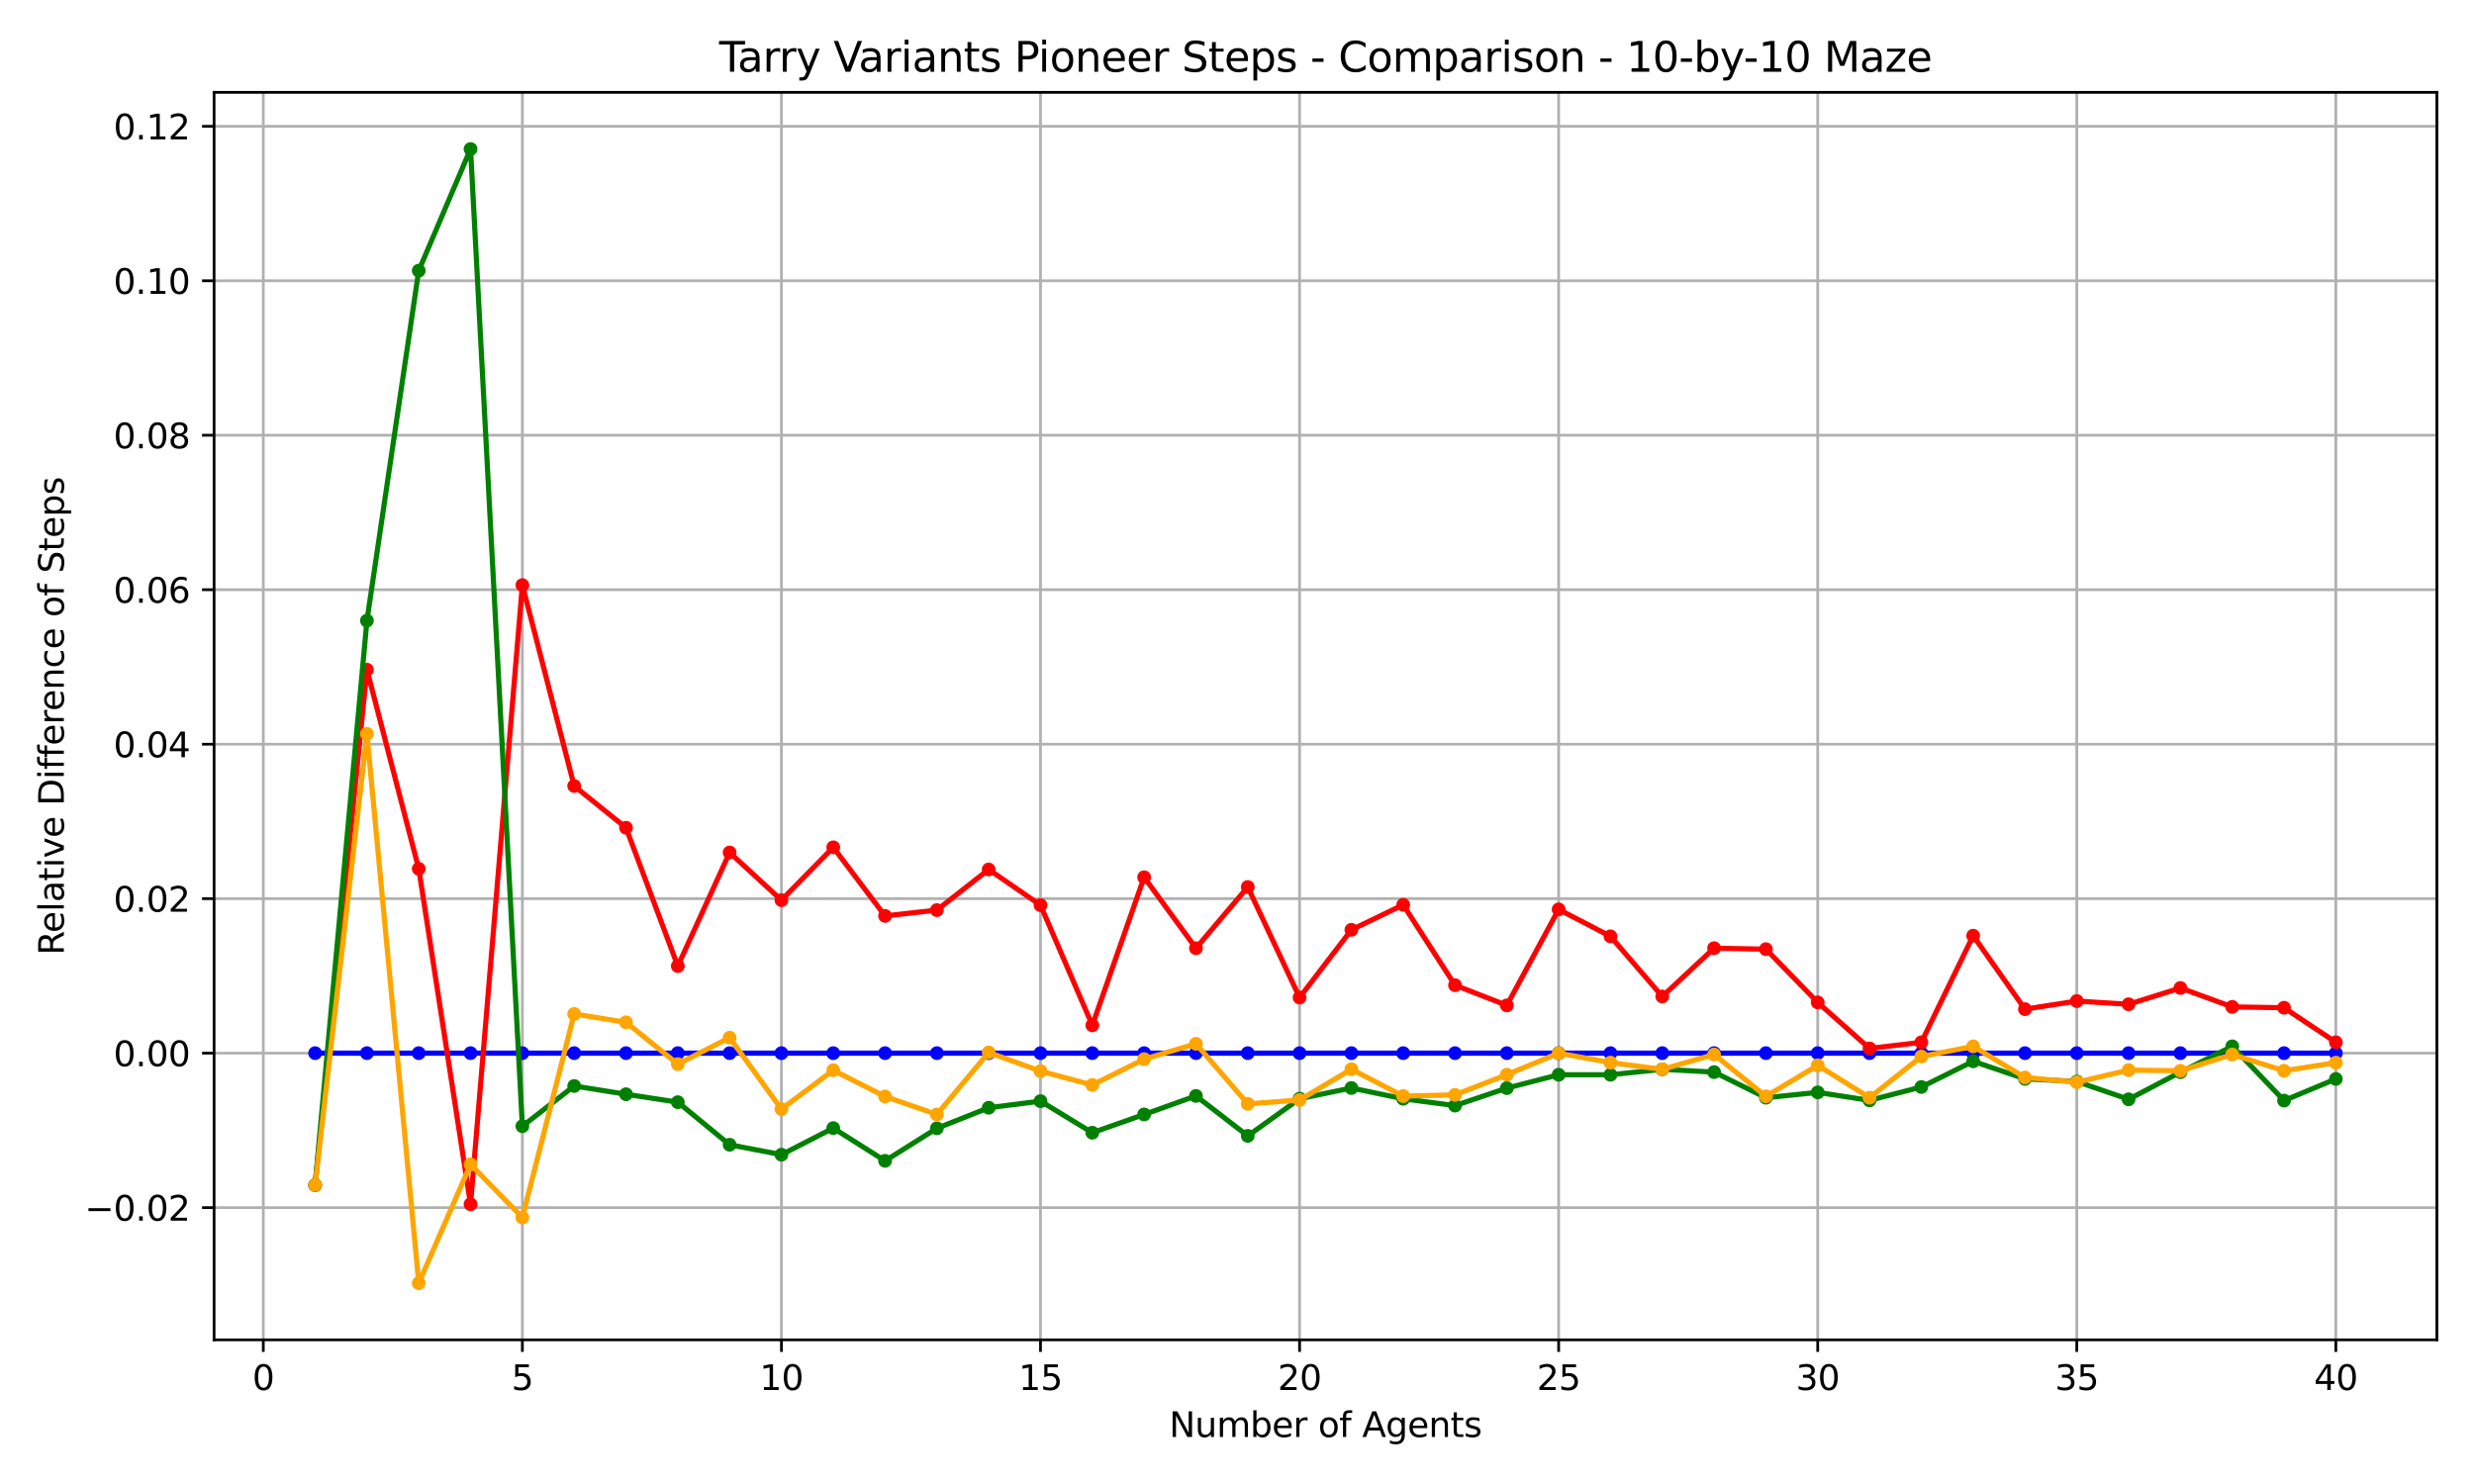 <?xml version="1.0" encoding="utf-8" standalone="no"?>
<!DOCTYPE svg PUBLIC "-//W3C//DTD SVG 1.1//EN"
  "http://www.w3.org/Graphics/SVG/1.1/DTD/svg11.dtd">
<svg xmlns:xlink="http://www.w3.org/1999/xlink" width="720pt" height="432pt" viewBox="0 0 720 432" xmlns="http://www.w3.org/2000/svg" version="1.1">
 <defs>
  <style type="text/css">*{stroke-linejoin: round; stroke-linecap: butt}</style>
 </defs>
 <g id="figure_1">
  <g id="patch_1">
   <path d="M 0 432 
L 720 432 
L 720 0 
L 0 0 
z
" style="fill: #ffffff"/>
  </g>
  <g id="axes_1">
   <g id="patch_2">
    <path d="M 62.3 390.04 
L 709.2 390.04 
L 709.2 26.88 
L 62.3 26.88 
z
" style="fill: #ffffff"/>
   </g>
   <g id="matplotlib.axis_1">
    <g id="xtick_1">
     <g id="line2d_1">
      <path d="M 76.625 390.04 
L 76.625 26.88 
" clip-path="url(#p5010585d52)" style="fill: none; stroke: #b0b0b0; stroke-width: 0.8; stroke-linecap: square"/>
     </g>
     <g id="line2d_2">
      <defs>
       <path id="m3de5e9a493" d="M 0 0 
L 0 3.5 
" style="stroke: #000000; stroke-width: 0.8"/>
      </defs>
      <g>
       <use xlink:href="#m3de5e9a493" x="76.625" y="390.04" style="stroke: #000000; stroke-width: 0.8"/>
      </g>
     </g>
     <g id="text_1">
      <!-- 0 -->
      <g transform="translate(73.444 404.638) scale(0.1 -0.1)">
       <defs>
        <path id="DejaVuSans-30" d="M 2034 4250 
Q 1547 4250 1301 3770 
Q 1056 3291 1056 2328 
Q 1056 1369 1301 889 
Q 1547 409 2034 409 
Q 2525 409 2770 889 
Q 3016 1369 3016 2328 
Q 3016 3291 2770 3770 
Q 2525 4250 2034 4250 
z
M 2034 4750 
Q 2819 4750 3233 4129 
Q 3647 3509 3647 2328 
Q 3647 1150 3233 529 
Q 2819 -91 2034 -91 
Q 1250 -91 836 529 
Q 422 1150 422 2328 
Q 422 3509 836 4129 
Q 1250 4750 2034 4750 
z
" transform="scale(0.016)"/>
       </defs>
       <use xlink:href="#DejaVuSans-30"/>
      </g>
     </g>
    </g>
    <g id="xtick_2">
     <g id="line2d_3">
      <path d="M 152.022 390.04 
L 152.022 26.88 
" clip-path="url(#p5010585d52)" style="fill: none; stroke: #b0b0b0; stroke-width: 0.8; stroke-linecap: square"/>
     </g>
     <g id="line2d_4">
      <g>
       <use xlink:href="#m3de5e9a493" x="152.022" y="390.04" style="stroke: #000000; stroke-width: 0.8"/>
      </g>
     </g>
     <g id="text_2">
      <!-- 5 -->
      <g transform="translate(148.84 404.638) scale(0.1 -0.1)">
       <defs>
        <path id="DejaVuSans-35" d="M 691 4666 
L 3169 4666 
L 3169 4134 
L 1269 4134 
L 1269 2991 
Q 1406 3038 1543 3061 
Q 1681 3084 1819 3084 
Q 2600 3084 3056 2656 
Q 3513 2228 3513 1497 
Q 3513 744 3044 326 
Q 2575 -91 1722 -91 
Q 1428 -91 1123 -41 
Q 819 9 494 109 
L 494 744 
Q 775 591 1075 516 
Q 1375 441 1709 441 
Q 2250 441 2565 725 
Q 2881 1009 2881 1497 
Q 2881 1984 2565 2268 
Q 2250 2553 1709 2553 
Q 1456 2553 1204 2497 
Q 953 2441 691 2322 
L 691 4666 
z
" transform="scale(0.016)"/>
       </defs>
       <use xlink:href="#DejaVuSans-35"/>
      </g>
     </g>
    </g>
    <g id="xtick_3">
     <g id="line2d_5">
      <path d="M 227.418 390.04 
L 227.418 26.88 
" clip-path="url(#p5010585d52)" style="fill: none; stroke: #b0b0b0; stroke-width: 0.8; stroke-linecap: square"/>
     </g>
     <g id="line2d_6">
      <g>
       <use xlink:href="#m3de5e9a493" x="227.418" y="390.04" style="stroke: #000000; stroke-width: 0.8"/>
      </g>
     </g>
     <g id="text_3">
      <!-- 10 -->
      <g transform="translate(221.055 404.638) scale(0.1 -0.1)">
       <defs>
        <path id="DejaVuSans-31" d="M 794 531 
L 1825 531 
L 1825 4091 
L 703 3866 
L 703 4441 
L 1819 4666 
L 2450 4666 
L 2450 531 
L 3481 531 
L 3481 0 
L 794 0 
L 794 531 
z
" transform="scale(0.016)"/>
       </defs>
       <use xlink:href="#DejaVuSans-31"/>
       <use xlink:href="#DejaVuSans-30" x="63.623"/>
      </g>
     </g>
    </g>
    <g id="xtick_4">
     <g id="line2d_7">
      <path d="M 302.814 390.04 
L 302.814 26.88 
" clip-path="url(#p5010585d52)" style="fill: none; stroke: #b0b0b0; stroke-width: 0.8; stroke-linecap: square"/>
     </g>
     <g id="line2d_8">
      <g>
       <use xlink:href="#m3de5e9a493" x="302.814" y="390.04" style="stroke: #000000; stroke-width: 0.8"/>
      </g>
     </g>
     <g id="text_4">
      <!-- 15 -->
      <g transform="translate(296.452 404.638) scale(0.1 -0.1)">
       <use xlink:href="#DejaVuSans-31"/>
       <use xlink:href="#DejaVuSans-35" x="63.623"/>
      </g>
     </g>
    </g>
    <g id="xtick_5">
     <g id="line2d_9">
      <path d="M 378.21 390.04 
L 378.21 26.88 
" clip-path="url(#p5010585d52)" style="fill: none; stroke: #b0b0b0; stroke-width: 0.8; stroke-linecap: square"/>
     </g>
     <g id="line2d_10">
      <g>
       <use xlink:href="#m3de5e9a493" x="378.21" y="390.04" style="stroke: #000000; stroke-width: 0.8"/>
      </g>
     </g>
     <g id="text_5">
      <!-- 20 -->
      <g transform="translate(371.848 404.638) scale(0.1 -0.1)">
       <defs>
        <path id="DejaVuSans-32" d="M 1228 531 
L 3431 531 
L 3431 0 
L 469 0 
L 469 531 
Q 828 903 1448 1529 
Q 2069 2156 2228 2338 
Q 2531 2678 2651 2914 
Q 2772 3150 2772 3378 
Q 2772 3750 2511 3984 
Q 2250 4219 1831 4219 
Q 1534 4219 1204 4116 
Q 875 4013 500 3803 
L 500 4441 
Q 881 4594 1212 4672 
Q 1544 4750 1819 4750 
Q 2544 4750 2975 4387 
Q 3406 4025 3406 3419 
Q 3406 3131 3298 2873 
Q 3191 2616 2906 2266 
Q 2828 2175 2409 1742 
Q 1991 1309 1228 531 
z
" transform="scale(0.016)"/>
       </defs>
       <use xlink:href="#DejaVuSans-32"/>
       <use xlink:href="#DejaVuSans-30" x="63.623"/>
      </g>
     </g>
    </g>
    <g id="xtick_6">
     <g id="line2d_11">
      <path d="M 453.607 390.04 
L 453.607 26.88 
" clip-path="url(#p5010585d52)" style="fill: none; stroke: #b0b0b0; stroke-width: 0.8; stroke-linecap: square"/>
     </g>
     <g id="line2d_12">
      <g>
       <use xlink:href="#m3de5e9a493" x="453.607" y="390.04" style="stroke: #000000; stroke-width: 0.8"/>
      </g>
     </g>
     <g id="text_6">
      <!-- 25 -->
      <g transform="translate(447.244 404.638) scale(0.1 -0.1)">
       <use xlink:href="#DejaVuSans-32"/>
       <use xlink:href="#DejaVuSans-35" x="63.623"/>
      </g>
     </g>
    </g>
    <g id="xtick_7">
     <g id="line2d_13">
      <path d="M 529.003 390.04 
L 529.003 26.88 
" clip-path="url(#p5010585d52)" style="fill: none; stroke: #b0b0b0; stroke-width: 0.8; stroke-linecap: square"/>
     </g>
     <g id="line2d_14">
      <g>
       <use xlink:href="#m3de5e9a493" x="529.003" y="390.04" style="stroke: #000000; stroke-width: 0.8"/>
      </g>
     </g>
     <g id="text_7">
      <!-- 30 -->
      <g transform="translate(522.64 404.638) scale(0.1 -0.1)">
       <defs>
        <path id="DejaVuSans-33" d="M 2597 2516 
Q 3050 2419 3304 2112 
Q 3559 1806 3559 1356 
Q 3559 666 3084 287 
Q 2609 -91 1734 -91 
Q 1441 -91 1130 -33 
Q 819 25 488 141 
L 488 750 
Q 750 597 1062 519 
Q 1375 441 1716 441 
Q 2309 441 2620 675 
Q 2931 909 2931 1356 
Q 2931 1769 2642 2001 
Q 2353 2234 1838 2234 
L 1294 2234 
L 1294 2753 
L 1863 2753 
Q 2328 2753 2575 2939 
Q 2822 3125 2822 3475 
Q 2822 3834 2567 4026 
Q 2313 4219 1838 4219 
Q 1578 4219 1281 4162 
Q 984 4106 628 3988 
L 628 4550 
Q 988 4650 1302 4700 
Q 1616 4750 1894 4750 
Q 2613 4750 3031 4423 
Q 3450 4097 3450 3541 
Q 3450 3153 3228 2886 
Q 3006 2619 2597 2516 
z
" transform="scale(0.016)"/>
       </defs>
       <use xlink:href="#DejaVuSans-33"/>
       <use xlink:href="#DejaVuSans-30" x="63.623"/>
      </g>
     </g>
    </g>
    <g id="xtick_8">
     <g id="line2d_15">
      <path d="M 604.399 390.04 
L 604.399 26.88 
" clip-path="url(#p5010585d52)" style="fill: none; stroke: #b0b0b0; stroke-width: 0.8; stroke-linecap: square"/>
     </g>
     <g id="line2d_16">
      <g>
       <use xlink:href="#m3de5e9a493" x="604.399" y="390.04" style="stroke: #000000; stroke-width: 0.8"/>
      </g>
     </g>
     <g id="text_8">
      <!-- 35 -->
      <g transform="translate(598.037 404.638) scale(0.1 -0.1)">
       <use xlink:href="#DejaVuSans-33"/>
       <use xlink:href="#DejaVuSans-35" x="63.623"/>
      </g>
     </g>
    </g>
    <g id="xtick_9">
     <g id="line2d_17">
      <path d="M 679.795 390.04 
L 679.795 26.88 
" clip-path="url(#p5010585d52)" style="fill: none; stroke: #b0b0b0; stroke-width: 0.8; stroke-linecap: square"/>
     </g>
     <g id="line2d_18">
      <g>
       <use xlink:href="#m3de5e9a493" x="679.795" y="390.04" style="stroke: #000000; stroke-width: 0.8"/>
      </g>
     </g>
     <g id="text_9">
      <!-- 40 -->
      <g transform="translate(673.433 404.638) scale(0.1 -0.1)">
       <defs>
        <path id="DejaVuSans-34" d="M 2419 4116 
L 825 1625 
L 2419 1625 
L 2419 4116 
z
M 2253 4666 
L 3047 4666 
L 3047 1625 
L 3713 1625 
L 3713 1100 
L 3047 1100 
L 3047 0 
L 2419 0 
L 2419 1100 
L 313 1100 
L 313 1709 
L 2253 4666 
z
" transform="scale(0.016)"/>
       </defs>
       <use xlink:href="#DejaVuSans-34"/>
       <use xlink:href="#DejaVuSans-30" x="63.623"/>
      </g>
     </g>
    </g>
    <g id="text_10">
     <!-- Number of Agents -->
     <g transform="translate(340.262 418.317) scale(0.1 -0.1)">
      <defs>
       <path id="DejaVuSans-4e" d="M 628 4666 
L 1478 4666 
L 3547 763 
L 3547 4666 
L 4159 4666 
L 4159 0 
L 3309 0 
L 1241 3903 
L 1241 0 
L 628 0 
L 628 4666 
z
" transform="scale(0.016)"/>
       <path id="DejaVuSans-75" d="M 544 1381 
L 544 3500 
L 1119 3500 
L 1119 1403 
Q 1119 906 1312 657 
Q 1506 409 1894 409 
Q 2359 409 2629 706 
Q 2900 1003 2900 1516 
L 2900 3500 
L 3475 3500 
L 3475 0 
L 2900 0 
L 2900 538 
Q 2691 219 2414 64 
Q 2138 -91 1772 -91 
Q 1169 -91 856 284 
Q 544 659 544 1381 
z
M 1991 3584 
L 1991 3584 
z
" transform="scale(0.016)"/>
       <path id="DejaVuSans-6d" d="M 3328 2828 
Q 3544 3216 3844 3400 
Q 4144 3584 4550 3584 
Q 5097 3584 5394 3201 
Q 5691 2819 5691 2113 
L 5691 0 
L 5113 0 
L 5113 2094 
Q 5113 2597 4934 2840 
Q 4756 3084 4391 3084 
Q 3944 3084 3684 2787 
Q 3425 2491 3425 1978 
L 3425 0 
L 2847 0 
L 2847 2094 
Q 2847 2600 2669 2842 
Q 2491 3084 2119 3084 
Q 1678 3084 1418 2786 
Q 1159 2488 1159 1978 
L 1159 0 
L 581 0 
L 581 3500 
L 1159 3500 
L 1159 2956 
Q 1356 3278 1631 3431 
Q 1906 3584 2284 3584 
Q 2666 3584 2933 3390 
Q 3200 3197 3328 2828 
z
" transform="scale(0.016)"/>
       <path id="DejaVuSans-62" d="M 3116 1747 
Q 3116 2381 2855 2742 
Q 2594 3103 2138 3103 
Q 1681 3103 1420 2742 
Q 1159 2381 1159 1747 
Q 1159 1113 1420 752 
Q 1681 391 2138 391 
Q 2594 391 2855 752 
Q 3116 1113 3116 1747 
z
M 1159 2969 
Q 1341 3281 1617 3432 
Q 1894 3584 2278 3584 
Q 2916 3584 3314 3078 
Q 3713 2572 3713 1747 
Q 3713 922 3314 415 
Q 2916 -91 2278 -91 
Q 1894 -91 1617 61 
Q 1341 213 1159 525 
L 1159 0 
L 581 0 
L 581 4863 
L 1159 4863 
L 1159 2969 
z
" transform="scale(0.016)"/>
       <path id="DejaVuSans-65" d="M 3597 1894 
L 3597 1613 
L 953 1613 
Q 991 1019 1311 708 
Q 1631 397 2203 397 
Q 2534 397 2845 478 
Q 3156 559 3463 722 
L 3463 178 
Q 3153 47 2828 -22 
Q 2503 -91 2169 -91 
Q 1331 -91 842 396 
Q 353 884 353 1716 
Q 353 2575 817 3079 
Q 1281 3584 2069 3584 
Q 2775 3584 3186 3129 
Q 3597 2675 3597 1894 
z
M 3022 2063 
Q 3016 2534 2758 2815 
Q 2500 3097 2075 3097 
Q 1594 3097 1305 2825 
Q 1016 2553 972 2059 
L 3022 2063 
z
" transform="scale(0.016)"/>
       <path id="DejaVuSans-72" d="M 2631 2963 
Q 2534 3019 2420 3045 
Q 2306 3072 2169 3072 
Q 1681 3072 1420 2755 
Q 1159 2438 1159 1844 
L 1159 0 
L 581 0 
L 581 3500 
L 1159 3500 
L 1159 2956 
Q 1341 3275 1631 3429 
Q 1922 3584 2338 3584 
Q 2397 3584 2469 3576 
Q 2541 3569 2628 3553 
L 2631 2963 
z
" transform="scale(0.016)"/>
       <path id="DejaVuSans-20" transform="scale(0.016)"/>
       <path id="DejaVuSans-6f" d="M 1959 3097 
Q 1497 3097 1228 2736 
Q 959 2375 959 1747 
Q 959 1119 1226 758 
Q 1494 397 1959 397 
Q 2419 397 2687 759 
Q 2956 1122 2956 1747 
Q 2956 2369 2687 2733 
Q 2419 3097 1959 3097 
z
M 1959 3584 
Q 2709 3584 3137 3096 
Q 3566 2609 3566 1747 
Q 3566 888 3137 398 
Q 2709 -91 1959 -91 
Q 1206 -91 779 398 
Q 353 888 353 1747 
Q 353 2609 779 3096 
Q 1206 3584 1959 3584 
z
" transform="scale(0.016)"/>
       <path id="DejaVuSans-66" d="M 2375 4863 
L 2375 4384 
L 1825 4384 
Q 1516 4384 1395 4259 
Q 1275 4134 1275 3809 
L 1275 3500 
L 2222 3500 
L 2222 3053 
L 1275 3053 
L 1275 0 
L 697 0 
L 697 3053 
L 147 3053 
L 147 3500 
L 697 3500 
L 697 3744 
Q 697 4328 969 4595 
Q 1241 4863 1831 4863 
L 2375 4863 
z
" transform="scale(0.016)"/>
       <path id="DejaVuSans-41" d="M 2188 4044 
L 1331 1722 
L 3047 1722 
L 2188 4044 
z
M 1831 4666 
L 2547 4666 
L 4325 0 
L 3669 0 
L 3244 1197 
L 1141 1197 
L 716 0 
L 50 0 
L 1831 4666 
z
" transform="scale(0.016)"/>
       <path id="DejaVuSans-67" d="M 2906 1791 
Q 2906 2416 2648 2759 
Q 2391 3103 1925 3103 
Q 1463 3103 1205 2759 
Q 947 2416 947 1791 
Q 947 1169 1205 825 
Q 1463 481 1925 481 
Q 2391 481 2648 825 
Q 2906 1169 2906 1791 
z
M 3481 434 
Q 3481 -459 3084 -895 
Q 2688 -1331 1869 -1331 
Q 1566 -1331 1297 -1286 
Q 1028 -1241 775 -1147 
L 775 -588 
Q 1028 -725 1275 -790 
Q 1522 -856 1778 -856 
Q 2344 -856 2625 -561 
Q 2906 -266 2906 331 
L 2906 616 
Q 2728 306 2450 153 
Q 2172 0 1784 0 
Q 1141 0 747 490 
Q 353 981 353 1791 
Q 353 2603 747 3093 
Q 1141 3584 1784 3584 
Q 2172 3584 2450 3431 
Q 2728 3278 2906 2969 
L 2906 3500 
L 3481 3500 
L 3481 434 
z
" transform="scale(0.016)"/>
       <path id="DejaVuSans-6e" d="M 3513 2113 
L 3513 0 
L 2938 0 
L 2938 2094 
Q 2938 2591 2744 2837 
Q 2550 3084 2163 3084 
Q 1697 3084 1428 2787 
Q 1159 2491 1159 1978 
L 1159 0 
L 581 0 
L 581 3500 
L 1159 3500 
L 1159 2956 
Q 1366 3272 1645 3428 
Q 1925 3584 2291 3584 
Q 2894 3584 3203 3211 
Q 3513 2838 3513 2113 
z
" transform="scale(0.016)"/>
       <path id="DejaVuSans-74" d="M 1172 4494 
L 1172 3500 
L 2356 3500 
L 2356 3053 
L 1172 3053 
L 1172 1153 
Q 1172 725 1289 603 
Q 1406 481 1766 481 
L 2356 481 
L 2356 0 
L 1766 0 
Q 1100 0 847 248 
Q 594 497 594 1153 
L 594 3053 
L 172 3053 
L 172 3500 
L 594 3500 
L 594 4494 
L 1172 4494 
z
" transform="scale(0.016)"/>
       <path id="DejaVuSans-73" d="M 2834 3397 
L 2834 2853 
Q 2591 2978 2328 3040 
Q 2066 3103 1784 3103 
Q 1356 3103 1142 2972 
Q 928 2841 928 2578 
Q 928 2378 1081 2264 
Q 1234 2150 1697 2047 
L 1894 2003 
Q 2506 1872 2764 1633 
Q 3022 1394 3022 966 
Q 3022 478 2636 193 
Q 2250 -91 1575 -91 
Q 1294 -91 989 -36 
Q 684 19 347 128 
L 347 722 
Q 666 556 975 473 
Q 1284 391 1588 391 
Q 1994 391 2212 530 
Q 2431 669 2431 922 
Q 2431 1156 2273 1281 
Q 2116 1406 1581 1522 
L 1381 1569 
Q 847 1681 609 1914 
Q 372 2147 372 2553 
Q 372 3047 722 3315 
Q 1072 3584 1716 3584 
Q 2034 3584 2315 3537 
Q 2597 3491 2834 3397 
z
" transform="scale(0.016)"/>
      </defs>
      <use xlink:href="#DejaVuSans-4e"/>
      <use xlink:href="#DejaVuSans-75" x="74.805"/>
      <use xlink:href="#DejaVuSans-6d" x="138.184"/>
      <use xlink:href="#DejaVuSans-62" x="235.596"/>
      <use xlink:href="#DejaVuSans-65" x="299.072"/>
      <use xlink:href="#DejaVuSans-72" x="360.596"/>
      <use xlink:href="#DejaVuSans-20" x="401.709"/>
      <use xlink:href="#DejaVuSans-6f" x="433.496"/>
      <use xlink:href="#DejaVuSans-66" x="494.678"/>
      <use xlink:href="#DejaVuSans-20" x="529.883"/>
      <use xlink:href="#DejaVuSans-41" x="561.67"/>
      <use xlink:href="#DejaVuSans-67" x="630.078"/>
      <use xlink:href="#DejaVuSans-65" x="693.555"/>
      <use xlink:href="#DejaVuSans-6e" x="755.078"/>
      <use xlink:href="#DejaVuSans-74" x="818.457"/>
      <use xlink:href="#DejaVuSans-73" x="857.666"/>
     </g>
    </g>
   </g>
   <g id="matplotlib.axis_2">
    <g id="ytick_1">
     <g id="line2d_19">
      <path d="M 62.3 351.542 
L 709.2 351.542 
" clip-path="url(#p5010585d52)" style="fill: none; stroke: #b0b0b0; stroke-width: 0.8; stroke-linecap: square"/>
     </g>
     <g id="line2d_20">
      <defs>
       <path id="md2d5ffb126" d="M 0 0 
L -3.5 0 
" style="stroke: #000000; stroke-width: 0.8"/>
      </defs>
      <g>
       <use xlink:href="#md2d5ffb126" x="62.3" y="351.542" style="stroke: #000000; stroke-width: 0.8"/>
      </g>
     </g>
     <g id="text_11">
      <!-- −0.02 -->
      <g transform="translate(24.655 355.341) scale(0.1 -0.1)">
       <defs>
        <path id="DejaVuSans-2212" d="M 678 2272 
L 4684 2272 
L 4684 1741 
L 678 1741 
L 678 2272 
z
" transform="scale(0.016)"/>
        <path id="DejaVuSans-2e" d="M 684 794 
L 1344 794 
L 1344 0 
L 684 0 
L 684 794 
z
" transform="scale(0.016)"/>
       </defs>
       <use xlink:href="#DejaVuSans-2212"/>
       <use xlink:href="#DejaVuSans-30" x="83.789"/>
       <use xlink:href="#DejaVuSans-2e" x="147.412"/>
       <use xlink:href="#DejaVuSans-30" x="179.199"/>
       <use xlink:href="#DejaVuSans-32" x="242.822"/>
      </g>
     </g>
    </g>
    <g id="ytick_2">
     <g id="line2d_21">
      <path d="M 62.3 306.575 
L 709.2 306.575 
" clip-path="url(#p5010585d52)" style="fill: none; stroke: #b0b0b0; stroke-width: 0.8; stroke-linecap: square"/>
     </g>
     <g id="line2d_22">
      <g>
       <use xlink:href="#md2d5ffb126" x="62.3" y="306.575" style="stroke: #000000; stroke-width: 0.8"/>
      </g>
     </g>
     <g id="text_12">
      <!-- 0.00 -->
      <g transform="translate(33.034 310.374) scale(0.1 -0.1)">
       <use xlink:href="#DejaVuSans-30"/>
       <use xlink:href="#DejaVuSans-2e" x="63.623"/>
       <use xlink:href="#DejaVuSans-30" x="95.41"/>
       <use xlink:href="#DejaVuSans-30" x="159.033"/>
      </g>
     </g>
    </g>
    <g id="ytick_3">
     <g id="line2d_23">
      <path d="M 62.3 261.608 
L 709.2 261.608 
" clip-path="url(#p5010585d52)" style="fill: none; stroke: #b0b0b0; stroke-width: 0.8; stroke-linecap: square"/>
     </g>
     <g id="line2d_24">
      <g>
       <use xlink:href="#md2d5ffb126" x="62.3" y="261.608" style="stroke: #000000; stroke-width: 0.8"/>
      </g>
     </g>
     <g id="text_13">
      <!-- 0.02 -->
      <g transform="translate(33.034 265.407) scale(0.1 -0.1)">
       <use xlink:href="#DejaVuSans-30"/>
       <use xlink:href="#DejaVuSans-2e" x="63.623"/>
       <use xlink:href="#DejaVuSans-30" x="95.41"/>
       <use xlink:href="#DejaVuSans-32" x="159.033"/>
      </g>
     </g>
    </g>
    <g id="ytick_4">
     <g id="line2d_25">
      <path d="M 62.3 216.641 
L 709.2 216.641 
" clip-path="url(#p5010585d52)" style="fill: none; stroke: #b0b0b0; stroke-width: 0.8; stroke-linecap: square"/>
     </g>
     <g id="line2d_26">
      <g>
       <use xlink:href="#md2d5ffb126" x="62.3" y="216.641" style="stroke: #000000; stroke-width: 0.8"/>
      </g>
     </g>
     <g id="text_14">
      <!-- 0.04 -->
      <g transform="translate(33.034 220.44) scale(0.1 -0.1)">
       <use xlink:href="#DejaVuSans-30"/>
       <use xlink:href="#DejaVuSans-2e" x="63.623"/>
       <use xlink:href="#DejaVuSans-30" x="95.41"/>
       <use xlink:href="#DejaVuSans-34" x="159.033"/>
      </g>
     </g>
    </g>
    <g id="ytick_5">
     <g id="line2d_27">
      <path d="M 62.3 171.674 
L 709.2 171.674 
" clip-path="url(#p5010585d52)" style="fill: none; stroke: #b0b0b0; stroke-width: 0.8; stroke-linecap: square"/>
     </g>
     <g id="line2d_28">
      <g>
       <use xlink:href="#md2d5ffb126" x="62.3" y="171.674" style="stroke: #000000; stroke-width: 0.8"/>
      </g>
     </g>
     <g id="text_15">
      <!-- 0.06 -->
      <g transform="translate(33.034 175.473) scale(0.1 -0.1)">
       <defs>
        <path id="DejaVuSans-36" d="M 2113 2584 
Q 1688 2584 1439 2293 
Q 1191 2003 1191 1497 
Q 1191 994 1439 701 
Q 1688 409 2113 409 
Q 2538 409 2786 701 
Q 3034 994 3034 1497 
Q 3034 2003 2786 2293 
Q 2538 2584 2113 2584 
z
M 3366 4563 
L 3366 3988 
Q 3128 4100 2886 4159 
Q 2644 4219 2406 4219 
Q 1781 4219 1451 3797 
Q 1122 3375 1075 2522 
Q 1259 2794 1537 2939 
Q 1816 3084 2150 3084 
Q 2853 3084 3261 2657 
Q 3669 2231 3669 1497 
Q 3669 778 3244 343 
Q 2819 -91 2113 -91 
Q 1303 -91 875 529 
Q 447 1150 447 2328 
Q 447 3434 972 4092 
Q 1497 4750 2381 4750 
Q 2619 4750 2861 4703 
Q 3103 4656 3366 4563 
z
" transform="scale(0.016)"/>
       </defs>
       <use xlink:href="#DejaVuSans-30"/>
       <use xlink:href="#DejaVuSans-2e" x="63.623"/>
       <use xlink:href="#DejaVuSans-30" x="95.41"/>
       <use xlink:href="#DejaVuSans-36" x="159.033"/>
      </g>
     </g>
    </g>
    <g id="ytick_6">
     <g id="line2d_29">
      <path d="M 62.3 126.707 
L 709.2 126.707 
" clip-path="url(#p5010585d52)" style="fill: none; stroke: #b0b0b0; stroke-width: 0.8; stroke-linecap: square"/>
     </g>
     <g id="line2d_30">
      <g>
       <use xlink:href="#md2d5ffb126" x="62.3" y="126.707" style="stroke: #000000; stroke-width: 0.8"/>
      </g>
     </g>
     <g id="text_16">
      <!-- 0.08 -->
      <g transform="translate(33.034 130.506) scale(0.1 -0.1)">
       <defs>
        <path id="DejaVuSans-38" d="M 2034 2216 
Q 1584 2216 1326 1975 
Q 1069 1734 1069 1313 
Q 1069 891 1326 650 
Q 1584 409 2034 409 
Q 2484 409 2743 651 
Q 3003 894 3003 1313 
Q 3003 1734 2745 1975 
Q 2488 2216 2034 2216 
z
M 1403 2484 
Q 997 2584 770 2862 
Q 544 3141 544 3541 
Q 544 4100 942 4425 
Q 1341 4750 2034 4750 
Q 2731 4750 3128 4425 
Q 3525 4100 3525 3541 
Q 3525 3141 3298 2862 
Q 3072 2584 2669 2484 
Q 3125 2378 3379 2068 
Q 3634 1759 3634 1313 
Q 3634 634 3220 271 
Q 2806 -91 2034 -91 
Q 1263 -91 848 271 
Q 434 634 434 1313 
Q 434 1759 690 2068 
Q 947 2378 1403 2484 
z
M 1172 3481 
Q 1172 3119 1398 2916 
Q 1625 2713 2034 2713 
Q 2441 2713 2670 2916 
Q 2900 3119 2900 3481 
Q 2900 3844 2670 4047 
Q 2441 4250 2034 4250 
Q 1625 4250 1398 4047 
Q 1172 3844 1172 3481 
z
" transform="scale(0.016)"/>
       </defs>
       <use xlink:href="#DejaVuSans-30"/>
       <use xlink:href="#DejaVuSans-2e" x="63.623"/>
       <use xlink:href="#DejaVuSans-30" x="95.41"/>
       <use xlink:href="#DejaVuSans-38" x="159.033"/>
      </g>
     </g>
    </g>
    <g id="ytick_7">
     <g id="line2d_31">
      <path d="M 62.3 81.74 
L 709.2 81.74 
" clip-path="url(#p5010585d52)" style="fill: none; stroke: #b0b0b0; stroke-width: 0.8; stroke-linecap: square"/>
     </g>
     <g id="line2d_32">
      <g>
       <use xlink:href="#md2d5ffb126" x="62.3" y="81.74" style="stroke: #000000; stroke-width: 0.8"/>
      </g>
     </g>
     <g id="text_17">
      <!-- 0.10 -->
      <g transform="translate(33.034 85.54) scale(0.1 -0.1)">
       <use xlink:href="#DejaVuSans-30"/>
       <use xlink:href="#DejaVuSans-2e" x="63.623"/>
       <use xlink:href="#DejaVuSans-31" x="95.41"/>
       <use xlink:href="#DejaVuSans-30" x="159.033"/>
      </g>
     </g>
    </g>
    <g id="ytick_8">
     <g id="line2d_33">
      <path d="M 62.3 36.773 
L 709.2 36.773 
" clip-path="url(#p5010585d52)" style="fill: none; stroke: #b0b0b0; stroke-width: 0.8; stroke-linecap: square"/>
     </g>
     <g id="line2d_34">
      <g>
       <use xlink:href="#md2d5ffb126" x="62.3" y="36.773" style="stroke: #000000; stroke-width: 0.8"/>
      </g>
     </g>
     <g id="text_18">
      <!-- 0.12 -->
      <g transform="translate(33.034 40.573) scale(0.1 -0.1)">
       <use xlink:href="#DejaVuSans-30"/>
       <use xlink:href="#DejaVuSans-2e" x="63.623"/>
       <use xlink:href="#DejaVuSans-31" x="95.41"/>
       <use xlink:href="#DejaVuSans-32" x="159.033"/>
      </g>
     </g>
    </g>
    <g id="text_19">
     <!-- Relative Difference of Steps -->
     <g transform="translate(18.575 278.051) rotate(-90) scale(0.1 -0.1)">
      <defs>
       <path id="DejaVuSans-52" d="M 2841 2188 
Q 3044 2119 3236 1894 
Q 3428 1669 3622 1275 
L 4263 0 
L 3584 0 
L 2988 1197 
Q 2756 1666 2539 1819 
Q 2322 1972 1947 1972 
L 1259 1972 
L 1259 0 
L 628 0 
L 628 4666 
L 2053 4666 
Q 2853 4666 3247 4331 
Q 3641 3997 3641 3322 
Q 3641 2881 3436 2590 
Q 3231 2300 2841 2188 
z
M 1259 4147 
L 1259 2491 
L 2053 2491 
Q 2509 2491 2742 2702 
Q 2975 2913 2975 3322 
Q 2975 3731 2742 3939 
Q 2509 4147 2053 4147 
L 1259 4147 
z
" transform="scale(0.016)"/>
       <path id="DejaVuSans-6c" d="M 603 4863 
L 1178 4863 
L 1178 0 
L 603 0 
L 603 4863 
z
" transform="scale(0.016)"/>
       <path id="DejaVuSans-61" d="M 2194 1759 
Q 1497 1759 1228 1600 
Q 959 1441 959 1056 
Q 959 750 1161 570 
Q 1363 391 1709 391 
Q 2188 391 2477 730 
Q 2766 1069 2766 1631 
L 2766 1759 
L 2194 1759 
z
M 3341 1997 
L 3341 0 
L 2766 0 
L 2766 531 
Q 2569 213 2275 61 
Q 1981 -91 1556 -91 
Q 1019 -91 701 211 
Q 384 513 384 1019 
Q 384 1609 779 1909 
Q 1175 2209 1959 2209 
L 2766 2209 
L 2766 2266 
Q 2766 2663 2505 2880 
Q 2244 3097 1772 3097 
Q 1472 3097 1187 3025 
Q 903 2953 641 2809 
L 641 3341 
Q 956 3463 1253 3523 
Q 1550 3584 1831 3584 
Q 2591 3584 2966 3190 
Q 3341 2797 3341 1997 
z
" transform="scale(0.016)"/>
       <path id="DejaVuSans-69" d="M 603 3500 
L 1178 3500 
L 1178 0 
L 603 0 
L 603 3500 
z
M 603 4863 
L 1178 4863 
L 1178 4134 
L 603 4134 
L 603 4863 
z
" transform="scale(0.016)"/>
       <path id="DejaVuSans-76" d="M 191 3500 
L 800 3500 
L 1894 563 
L 2988 3500 
L 3597 3500 
L 2284 0 
L 1503 0 
L 191 3500 
z
" transform="scale(0.016)"/>
       <path id="DejaVuSans-44" d="M 1259 4147 
L 1259 519 
L 2022 519 
Q 2988 519 3436 956 
Q 3884 1394 3884 2338 
Q 3884 3275 3436 3711 
Q 2988 4147 2022 4147 
L 1259 4147 
z
M 628 4666 
L 1925 4666 
Q 3281 4666 3915 4102 
Q 4550 3538 4550 2338 
Q 4550 1131 3912 565 
Q 3275 0 1925 0 
L 628 0 
L 628 4666 
z
" transform="scale(0.016)"/>
       <path id="DejaVuSans-63" d="M 3122 3366 
L 3122 2828 
Q 2878 2963 2633 3030 
Q 2388 3097 2138 3097 
Q 1578 3097 1268 2742 
Q 959 2388 959 1747 
Q 959 1106 1268 751 
Q 1578 397 2138 397 
Q 2388 397 2633 464 
Q 2878 531 3122 666 
L 3122 134 
Q 2881 22 2623 -34 
Q 2366 -91 2075 -91 
Q 1284 -91 818 406 
Q 353 903 353 1747 
Q 353 2603 823 3093 
Q 1294 3584 2113 3584 
Q 2378 3584 2631 3529 
Q 2884 3475 3122 3366 
z
" transform="scale(0.016)"/>
       <path id="DejaVuSans-53" d="M 3425 4513 
L 3425 3897 
Q 3066 4069 2747 4153 
Q 2428 4238 2131 4238 
Q 1616 4238 1336 4038 
Q 1056 3838 1056 3469 
Q 1056 3159 1242 3001 
Q 1428 2844 1947 2747 
L 2328 2669 
Q 3034 2534 3370 2195 
Q 3706 1856 3706 1288 
Q 3706 609 3251 259 
Q 2797 -91 1919 -91 
Q 1588 -91 1214 -16 
Q 841 59 441 206 
L 441 856 
Q 825 641 1194 531 
Q 1563 422 1919 422 
Q 2459 422 2753 634 
Q 3047 847 3047 1241 
Q 3047 1584 2836 1778 
Q 2625 1972 2144 2069 
L 1759 2144 
Q 1053 2284 737 2584 
Q 422 2884 422 3419 
Q 422 4038 858 4394 
Q 1294 4750 2059 4750 
Q 2388 4750 2728 4690 
Q 3069 4631 3425 4513 
z
" transform="scale(0.016)"/>
       <path id="DejaVuSans-70" d="M 1159 525 
L 1159 -1331 
L 581 -1331 
L 581 3500 
L 1159 3500 
L 1159 2969 
Q 1341 3281 1617 3432 
Q 1894 3584 2278 3584 
Q 2916 3584 3314 3078 
Q 3713 2572 3713 1747 
Q 3713 922 3314 415 
Q 2916 -91 2278 -91 
Q 1894 -91 1617 61 
Q 1341 213 1159 525 
z
M 3116 1747 
Q 3116 2381 2855 2742 
Q 2594 3103 2138 3103 
Q 1681 3103 1420 2742 
Q 1159 2381 1159 1747 
Q 1159 1113 1420 752 
Q 1681 391 2138 391 
Q 2594 391 2855 752 
Q 3116 1113 3116 1747 
z
" transform="scale(0.016)"/>
      </defs>
      <use xlink:href="#DejaVuSans-52"/>
      <use xlink:href="#DejaVuSans-65" x="64.982"/>
      <use xlink:href="#DejaVuSans-6c" x="126.506"/>
      <use xlink:href="#DejaVuSans-61" x="154.289"/>
      <use xlink:href="#DejaVuSans-74" x="215.568"/>
      <use xlink:href="#DejaVuSans-69" x="254.777"/>
      <use xlink:href="#DejaVuSans-76" x="282.561"/>
      <use xlink:href="#DejaVuSans-65" x="341.74"/>
      <use xlink:href="#DejaVuSans-20" x="403.264"/>
      <use xlink:href="#DejaVuSans-44" x="435.051"/>
      <use xlink:href="#DejaVuSans-69" x="512.053"/>
      <use xlink:href="#DejaVuSans-66" x="539.836"/>
      <use xlink:href="#DejaVuSans-66" x="575.041"/>
      <use xlink:href="#DejaVuSans-65" x="610.246"/>
      <use xlink:href="#DejaVuSans-72" x="671.77"/>
      <use xlink:href="#DejaVuSans-65" x="710.633"/>
      <use xlink:href="#DejaVuSans-6e" x="772.156"/>
      <use xlink:href="#DejaVuSans-63" x="835.535"/>
      <use xlink:href="#DejaVuSans-65" x="890.516"/>
      <use xlink:href="#DejaVuSans-20" x="952.039"/>
      <use xlink:href="#DejaVuSans-6f" x="983.826"/>
      <use xlink:href="#DejaVuSans-66" x="1045.008"/>
      <use xlink:href="#DejaVuSans-20" x="1080.213"/>
      <use xlink:href="#DejaVuSans-53" x="1112"/>
      <use xlink:href="#DejaVuSans-74" x="1175.477"/>
      <use xlink:href="#DejaVuSans-65" x="1214.686"/>
      <use xlink:href="#DejaVuSans-70" x="1276.209"/>
      <use xlink:href="#DejaVuSans-73" x="1339.686"/>
     </g>
    </g>
   </g>
   <g id="line2d_35">
    <path d="M 91.705 306.575 
L 106.784 306.575 
L 121.863 306.575 
L 136.942 306.575 
L 152.022 306.575 
L 167.101 306.575 
L 182.18 306.575 
L 197.259 306.575 
L 212.339 306.575 
L 227.418 306.575 
L 242.497 306.575 
L 257.576 306.575 
L 272.656 306.575 
L 287.735 306.575 
L 302.814 306.575 
L 317.893 306.575 
L 332.973 306.575 
L 348.052 306.575 
L 363.131 306.575 
L 378.21 306.575 
L 393.29 306.575 
L 408.369 306.575 
L 423.448 306.575 
L 438.527 306.575 
L 453.607 306.575 
L 468.686 306.575 
L 483.765 306.575 
L 498.844 306.575 
L 513.924 306.575 
L 529.003 306.575 
L 544.082 306.575 
L 559.161 306.575 
L 574.241 306.575 
L 589.32 306.575 
L 604.399 306.575 
L 619.478 306.575 
L 634.558 306.575 
L 649.637 306.575 
L 664.716 306.575 
L 679.795 306.575 
" clip-path="url(#p5010585d52)" style="fill: none; stroke: #0000ff; stroke-width: 1.5; stroke-linecap: square"/>
    <defs>
     <path id="m831b19be76" d="M 0 1.5 
C 0.398 1.5 0.779 1.342 1.061 1.061 
C 1.342 0.779 1.5 0.398 1.5 0 
C 1.5 -0.398 1.342 -0.779 1.061 -1.061 
C 0.779 -1.342 0.398 -1.5 0 -1.5 
C -0.398 -1.5 -0.779 -1.342 -1.061 -1.061 
C -1.342 -0.779 -1.5 -0.398 -1.5 0 
C -1.5 0.398 -1.342 0.779 -1.061 1.061 
C -0.779 1.342 -0.398 1.5 0 1.5 
z
" style="stroke: #0000ff"/>
    </defs>
    <g clip-path="url(#p5010585d52)">
     <use xlink:href="#m831b19be76" x="91.705" y="306.575" style="fill: #0000ff; stroke: #0000ff"/>
     <use xlink:href="#m831b19be76" x="106.784" y="306.575" style="fill: #0000ff; stroke: #0000ff"/>
     <use xlink:href="#m831b19be76" x="121.863" y="306.575" style="fill: #0000ff; stroke: #0000ff"/>
     <use xlink:href="#m831b19be76" x="136.942" y="306.575" style="fill: #0000ff; stroke: #0000ff"/>
     <use xlink:href="#m831b19be76" x="152.022" y="306.575" style="fill: #0000ff; stroke: #0000ff"/>
     <use xlink:href="#m831b19be76" x="167.101" y="306.575" style="fill: #0000ff; stroke: #0000ff"/>
     <use xlink:href="#m831b19be76" x="182.18" y="306.575" style="fill: #0000ff; stroke: #0000ff"/>
     <use xlink:href="#m831b19be76" x="197.259" y="306.575" style="fill: #0000ff; stroke: #0000ff"/>
     <use xlink:href="#m831b19be76" x="212.339" y="306.575" style="fill: #0000ff; stroke: #0000ff"/>
     <use xlink:href="#m831b19be76" x="227.418" y="306.575" style="fill: #0000ff; stroke: #0000ff"/>
     <use xlink:href="#m831b19be76" x="242.497" y="306.575" style="fill: #0000ff; stroke: #0000ff"/>
     <use xlink:href="#m831b19be76" x="257.576" y="306.575" style="fill: #0000ff; stroke: #0000ff"/>
     <use xlink:href="#m831b19be76" x="272.656" y="306.575" style="fill: #0000ff; stroke: #0000ff"/>
     <use xlink:href="#m831b19be76" x="287.735" y="306.575" style="fill: #0000ff; stroke: #0000ff"/>
     <use xlink:href="#m831b19be76" x="302.814" y="306.575" style="fill: #0000ff; stroke: #0000ff"/>
     <use xlink:href="#m831b19be76" x="317.893" y="306.575" style="fill: #0000ff; stroke: #0000ff"/>
     <use xlink:href="#m831b19be76" x="332.973" y="306.575" style="fill: #0000ff; stroke: #0000ff"/>
     <use xlink:href="#m831b19be76" x="348.052" y="306.575" style="fill: #0000ff; stroke: #0000ff"/>
     <use xlink:href="#m831b19be76" x="363.131" y="306.575" style="fill: #0000ff; stroke: #0000ff"/>
     <use xlink:href="#m831b19be76" x="378.21" y="306.575" style="fill: #0000ff; stroke: #0000ff"/>
     <use xlink:href="#m831b19be76" x="393.29" y="306.575" style="fill: #0000ff; stroke: #0000ff"/>
     <use xlink:href="#m831b19be76" x="408.369" y="306.575" style="fill: #0000ff; stroke: #0000ff"/>
     <use xlink:href="#m831b19be76" x="423.448" y="306.575" style="fill: #0000ff; stroke: #0000ff"/>
     <use xlink:href="#m831b19be76" x="438.527" y="306.575" style="fill: #0000ff; stroke: #0000ff"/>
     <use xlink:href="#m831b19be76" x="453.607" y="306.575" style="fill: #0000ff; stroke: #0000ff"/>
     <use xlink:href="#m831b19be76" x="468.686" y="306.575" style="fill: #0000ff; stroke: #0000ff"/>
     <use xlink:href="#m831b19be76" x="483.765" y="306.575" style="fill: #0000ff; stroke: #0000ff"/>
     <use xlink:href="#m831b19be76" x="498.844" y="306.575" style="fill: #0000ff; stroke: #0000ff"/>
     <use xlink:href="#m831b19be76" x="513.924" y="306.575" style="fill: #0000ff; stroke: #0000ff"/>
     <use xlink:href="#m831b19be76" x="529.003" y="306.575" style="fill: #0000ff; stroke: #0000ff"/>
     <use xlink:href="#m831b19be76" x="544.082" y="306.575" style="fill: #0000ff; stroke: #0000ff"/>
     <use xlink:href="#m831b19be76" x="559.161" y="306.575" style="fill: #0000ff; stroke: #0000ff"/>
     <use xlink:href="#m831b19be76" x="574.241" y="306.575" style="fill: #0000ff; stroke: #0000ff"/>
     <use xlink:href="#m831b19be76" x="589.32" y="306.575" style="fill: #0000ff; stroke: #0000ff"/>
     <use xlink:href="#m831b19be76" x="604.399" y="306.575" style="fill: #0000ff; stroke: #0000ff"/>
     <use xlink:href="#m831b19be76" x="619.478" y="306.575" style="fill: #0000ff; stroke: #0000ff"/>
     <use xlink:href="#m831b19be76" x="634.558" y="306.575" style="fill: #0000ff; stroke: #0000ff"/>
     <use xlink:href="#m831b19be76" x="649.637" y="306.575" style="fill: #0000ff; stroke: #0000ff"/>
     <use xlink:href="#m831b19be76" x="664.716" y="306.575" style="fill: #0000ff; stroke: #0000ff"/>
     <use xlink:href="#m831b19be76" x="679.795" y="306.575" style="fill: #0000ff; stroke: #0000ff"/>
    </g>
   </g>
   <g id="line2d_36">
    <path d="M 91.705 344.976 
L 106.784 194.959 
L 121.863 252.91 
L 136.942 350.553 
L 152.022 170.328 
L 167.101 228.798 
L 182.18 240.964 
L 197.259 281.222 
L 212.339 248.169 
L 227.418 262.047 
L 242.497 246.662 
L 257.576 266.624 
L 272.656 264.932 
L 287.735 253.098 
L 302.814 263.494 
L 317.893 298.468 
L 332.973 255.37 
L 348.052 276.023 
L 363.131 258.213 
L 378.21 290.39 
L 393.29 270.676 
L 408.369 263.397 
L 423.448 286.797 
L 438.527 292.667 
L 453.607 264.728 
L 468.686 272.574 
L 483.765 290.075 
L 498.844 276.021 
L 513.924 276.309 
L 529.003 291.801 
L 544.082 305.2 
L 559.161 303.421 
L 574.241 272.383 
L 589.32 293.771 
L 604.399 291.415 
L 619.478 292.347 
L 634.558 287.608 
L 649.637 293.114 
L 664.716 293.358 
L 679.795 303.411 
" clip-path="url(#p5010585d52)" style="fill: none; stroke: #ff0000; stroke-width: 1.5; stroke-linecap: square"/>
    <defs>
     <path id="m178b098553" d="M 0 1.5 
C 0.398 1.5 0.779 1.342 1.061 1.061 
C 1.342 0.779 1.5 0.398 1.5 0 
C 1.5 -0.398 1.342 -0.779 1.061 -1.061 
C 0.779 -1.342 0.398 -1.5 0 -1.5 
C -0.398 -1.5 -0.779 -1.342 -1.061 -1.061 
C -1.342 -0.779 -1.5 -0.398 -1.5 0 
C -1.5 0.398 -1.342 0.779 -1.061 1.061 
C -0.779 1.342 -0.398 1.5 0 1.5 
z
" style="stroke: #ff0000"/>
    </defs>
    <g clip-path="url(#p5010585d52)">
     <use xlink:href="#m178b098553" x="91.705" y="344.976" style="fill: #ff0000; stroke: #ff0000"/>
     <use xlink:href="#m178b098553" x="106.784" y="194.959" style="fill: #ff0000; stroke: #ff0000"/>
     <use xlink:href="#m178b098553" x="121.863" y="252.91" style="fill: #ff0000; stroke: #ff0000"/>
     <use xlink:href="#m178b098553" x="136.942" y="350.553" style="fill: #ff0000; stroke: #ff0000"/>
     <use xlink:href="#m178b098553" x="152.022" y="170.328" style="fill: #ff0000; stroke: #ff0000"/>
     <use xlink:href="#m178b098553" x="167.101" y="228.798" style="fill: #ff0000; stroke: #ff0000"/>
     <use xlink:href="#m178b098553" x="182.18" y="240.964" style="fill: #ff0000; stroke: #ff0000"/>
     <use xlink:href="#m178b098553" x="197.259" y="281.222" style="fill: #ff0000; stroke: #ff0000"/>
     <use xlink:href="#m178b098553" x="212.339" y="248.169" style="fill: #ff0000; stroke: #ff0000"/>
     <use xlink:href="#m178b098553" x="227.418" y="262.047" style="fill: #ff0000; stroke: #ff0000"/>
     <use xlink:href="#m178b098553" x="242.497" y="246.662" style="fill: #ff0000; stroke: #ff0000"/>
     <use xlink:href="#m178b098553" x="257.576" y="266.624" style="fill: #ff0000; stroke: #ff0000"/>
     <use xlink:href="#m178b098553" x="272.656" y="264.932" style="fill: #ff0000; stroke: #ff0000"/>
     <use xlink:href="#m178b098553" x="287.735" y="253.098" style="fill: #ff0000; stroke: #ff0000"/>
     <use xlink:href="#m178b098553" x="302.814" y="263.494" style="fill: #ff0000; stroke: #ff0000"/>
     <use xlink:href="#m178b098553" x="317.893" y="298.468" style="fill: #ff0000; stroke: #ff0000"/>
     <use xlink:href="#m178b098553" x="332.973" y="255.37" style="fill: #ff0000; stroke: #ff0000"/>
     <use xlink:href="#m178b098553" x="348.052" y="276.023" style="fill: #ff0000; stroke: #ff0000"/>
     <use xlink:href="#m178b098553" x="363.131" y="258.213" style="fill: #ff0000; stroke: #ff0000"/>
     <use xlink:href="#m178b098553" x="378.21" y="290.39" style="fill: #ff0000; stroke: #ff0000"/>
     <use xlink:href="#m178b098553" x="393.29" y="270.676" style="fill: #ff0000; stroke: #ff0000"/>
     <use xlink:href="#m178b098553" x="408.369" y="263.397" style="fill: #ff0000; stroke: #ff0000"/>
     <use xlink:href="#m178b098553" x="423.448" y="286.797" style="fill: #ff0000; stroke: #ff0000"/>
     <use xlink:href="#m178b098553" x="438.527" y="292.667" style="fill: #ff0000; stroke: #ff0000"/>
     <use xlink:href="#m178b098553" x="453.607" y="264.728" style="fill: #ff0000; stroke: #ff0000"/>
     <use xlink:href="#m178b098553" x="468.686" y="272.574" style="fill: #ff0000; stroke: #ff0000"/>
     <use xlink:href="#m178b098553" x="483.765" y="290.075" style="fill: #ff0000; stroke: #ff0000"/>
     <use xlink:href="#m178b098553" x="498.844" y="276.021" style="fill: #ff0000; stroke: #ff0000"/>
     <use xlink:href="#m178b098553" x="513.924" y="276.309" style="fill: #ff0000; stroke: #ff0000"/>
     <use xlink:href="#m178b098553" x="529.003" y="291.801" style="fill: #ff0000; stroke: #ff0000"/>
     <use xlink:href="#m178b098553" x="544.082" y="305.2" style="fill: #ff0000; stroke: #ff0000"/>
     <use xlink:href="#m178b098553" x="559.161" y="303.421" style="fill: #ff0000; stroke: #ff0000"/>
     <use xlink:href="#m178b098553" x="574.241" y="272.383" style="fill: #ff0000; stroke: #ff0000"/>
     <use xlink:href="#m178b098553" x="589.32" y="293.771" style="fill: #ff0000; stroke: #ff0000"/>
     <use xlink:href="#m178b098553" x="604.399" y="291.415" style="fill: #ff0000; stroke: #ff0000"/>
     <use xlink:href="#m178b098553" x="619.478" y="292.347" style="fill: #ff0000; stroke: #ff0000"/>
     <use xlink:href="#m178b098553" x="634.558" y="287.608" style="fill: #ff0000; stroke: #ff0000"/>
     <use xlink:href="#m178b098553" x="649.637" y="293.114" style="fill: #ff0000; stroke: #ff0000"/>
     <use xlink:href="#m178b098553" x="664.716" y="293.358" style="fill: #ff0000; stroke: #ff0000"/>
     <use xlink:href="#m178b098553" x="679.795" y="303.411" style="fill: #ff0000; stroke: #ff0000"/>
    </g>
   </g>
   <g id="line2d_37">
    <path d="M 91.705 344.976 
L 106.784 180.679 
L 121.863 78.786 
L 136.942 43.387 
L 152.022 327.836 
L 167.101 316.136 
L 182.18 318.538 
L 197.259 320.848 
L 212.339 333.242 
L 227.418 336.133 
L 242.497 328.396 
L 257.576 337.924 
L 272.656 328.452 
L 287.735 322.463 
L 302.814 320.547 
L 317.893 329.738 
L 332.973 324.419 
L 348.052 319.029 
L 363.131 330.659 
L 378.21 319.835 
L 393.29 316.72 
L 408.369 319.86 
L 423.448 321.848 
L 438.527 316.761 
L 453.607 312.862 
L 468.686 312.864 
L 483.765 311.289 
L 498.844 312.094 
L 513.924 319.546 
L 529.003 318 
L 544.082 320.322 
L 559.161 316.431 
L 574.241 308.946 
L 589.32 314.06 
L 604.399 314.844 
L 619.478 320.012 
L 634.558 312.107 
L 649.637 304.595 
L 664.716 320.383 
L 679.795 314.089 
" clip-path="url(#p5010585d52)" style="fill: none; stroke: #008000; stroke-width: 1.5; stroke-linecap: square"/>
    <defs>
     <path id="m1c9bde411a" d="M 0 1.5 
C 0.398 1.5 0.779 1.342 1.061 1.061 
C 1.342 0.779 1.5 0.398 1.5 0 
C 1.5 -0.398 1.342 -0.779 1.061 -1.061 
C 0.779 -1.342 0.398 -1.5 0 -1.5 
C -0.398 -1.5 -0.779 -1.342 -1.061 -1.061 
C -1.342 -0.779 -1.5 -0.398 -1.5 0 
C -1.5 0.398 -1.342 0.779 -1.061 1.061 
C -0.779 1.342 -0.398 1.5 0 1.5 
z
" style="stroke: #008000"/>
    </defs>
    <g clip-path="url(#p5010585d52)">
     <use xlink:href="#m1c9bde411a" x="91.705" y="344.976" style="fill: #008000; stroke: #008000"/>
     <use xlink:href="#m1c9bde411a" x="106.784" y="180.679" style="fill: #008000; stroke: #008000"/>
     <use xlink:href="#m1c9bde411a" x="121.863" y="78.786" style="fill: #008000; stroke: #008000"/>
     <use xlink:href="#m1c9bde411a" x="136.942" y="43.387" style="fill: #008000; stroke: #008000"/>
     <use xlink:href="#m1c9bde411a" x="152.022" y="327.836" style="fill: #008000; stroke: #008000"/>
     <use xlink:href="#m1c9bde411a" x="167.101" y="316.136" style="fill: #008000; stroke: #008000"/>
     <use xlink:href="#m1c9bde411a" x="182.18" y="318.538" style="fill: #008000; stroke: #008000"/>
     <use xlink:href="#m1c9bde411a" x="197.259" y="320.848" style="fill: #008000; stroke: #008000"/>
     <use xlink:href="#m1c9bde411a" x="212.339" y="333.242" style="fill: #008000; stroke: #008000"/>
     <use xlink:href="#m1c9bde411a" x="227.418" y="336.133" style="fill: #008000; stroke: #008000"/>
     <use xlink:href="#m1c9bde411a" x="242.497" y="328.396" style="fill: #008000; stroke: #008000"/>
     <use xlink:href="#m1c9bde411a" x="257.576" y="337.924" style="fill: #008000; stroke: #008000"/>
     <use xlink:href="#m1c9bde411a" x="272.656" y="328.452" style="fill: #008000; stroke: #008000"/>
     <use xlink:href="#m1c9bde411a" x="287.735" y="322.463" style="fill: #008000; stroke: #008000"/>
     <use xlink:href="#m1c9bde411a" x="302.814" y="320.547" style="fill: #008000; stroke: #008000"/>
     <use xlink:href="#m1c9bde411a" x="317.893" y="329.738" style="fill: #008000; stroke: #008000"/>
     <use xlink:href="#m1c9bde411a" x="332.973" y="324.419" style="fill: #008000; stroke: #008000"/>
     <use xlink:href="#m1c9bde411a" x="348.052" y="319.029" style="fill: #008000; stroke: #008000"/>
     <use xlink:href="#m1c9bde411a" x="363.131" y="330.659" style="fill: #008000; stroke: #008000"/>
     <use xlink:href="#m1c9bde411a" x="378.21" y="319.835" style="fill: #008000; stroke: #008000"/>
     <use xlink:href="#m1c9bde411a" x="393.29" y="316.72" style="fill: #008000; stroke: #008000"/>
     <use xlink:href="#m1c9bde411a" x="408.369" y="319.86" style="fill: #008000; stroke: #008000"/>
     <use xlink:href="#m1c9bde411a" x="423.448" y="321.848" style="fill: #008000; stroke: #008000"/>
     <use xlink:href="#m1c9bde411a" x="438.527" y="316.761" style="fill: #008000; stroke: #008000"/>
     <use xlink:href="#m1c9bde411a" x="453.607" y="312.862" style="fill: #008000; stroke: #008000"/>
     <use xlink:href="#m1c9bde411a" x="468.686" y="312.864" style="fill: #008000; stroke: #008000"/>
     <use xlink:href="#m1c9bde411a" x="483.765" y="311.289" style="fill: #008000; stroke: #008000"/>
     <use xlink:href="#m1c9bde411a" x="498.844" y="312.094" style="fill: #008000; stroke: #008000"/>
     <use xlink:href="#m1c9bde411a" x="513.924" y="319.546" style="fill: #008000; stroke: #008000"/>
     <use xlink:href="#m1c9bde411a" x="529.003" y="318" style="fill: #008000; stroke: #008000"/>
     <use xlink:href="#m1c9bde411a" x="544.082" y="320.322" style="fill: #008000; stroke: #008000"/>
     <use xlink:href="#m1c9bde411a" x="559.161" y="316.431" style="fill: #008000; stroke: #008000"/>
     <use xlink:href="#m1c9bde411a" x="574.241" y="308.946" style="fill: #008000; stroke: #008000"/>
     <use xlink:href="#m1c9bde411a" x="589.32" y="314.06" style="fill: #008000; stroke: #008000"/>
     <use xlink:href="#m1c9bde411a" x="604.399" y="314.844" style="fill: #008000; stroke: #008000"/>
     <use xlink:href="#m1c9bde411a" x="619.478" y="320.012" style="fill: #008000; stroke: #008000"/>
     <use xlink:href="#m1c9bde411a" x="634.558" y="312.107" style="fill: #008000; stroke: #008000"/>
     <use xlink:href="#m1c9bde411a" x="649.637" y="304.595" style="fill: #008000; stroke: #008000"/>
     <use xlink:href="#m1c9bde411a" x="664.716" y="320.383" style="fill: #008000; stroke: #008000"/>
     <use xlink:href="#m1c9bde411a" x="679.795" y="314.089" style="fill: #008000; stroke: #008000"/>
    </g>
   </g>
   <g id="line2d_38">
    <path d="M 91.705 344.976 
L 106.784 213.61 
L 121.863 373.533 
L 136.942 338.962 
L 152.022 354.412 
L 167.101 295.175 
L 182.18 297.602 
L 197.259 309.767 
L 212.339 302.068 
L 227.418 322.87 
L 242.497 311.552 
L 257.576 319.191 
L 272.656 324.422 
L 287.735 306.381 
L 302.814 311.814 
L 317.893 315.84 
L 332.973 308.32 
L 348.052 303.85 
L 363.131 321.336 
L 378.21 320.225 
L 393.29 311.257 
L 408.369 319.079 
L 423.448 318.715 
L 438.527 312.843 
L 453.607 306.575 
L 468.686 309.326 
L 483.765 311.289 
L 498.844 306.969 
L 513.924 319.153 
L 529.003 310.12 
L 544.082 319.537 
L 559.161 307.56 
L 574.241 304.598 
L 589.32 313.666 
L 604.399 315.04 
L 619.478 311.515 
L 634.558 311.712 
L 649.637 306.971 
L 664.716 311.703 
L 679.795 309.343 
" clip-path="url(#p5010585d52)" style="fill: none; stroke: #ffa500; stroke-width: 1.5; stroke-linecap: square"/>
    <defs>
     <path id="m44eb084cb2" d="M 0 1.5 
C 0.398 1.5 0.779 1.342 1.061 1.061 
C 1.342 0.779 1.5 0.398 1.5 0 
C 1.5 -0.398 1.342 -0.779 1.061 -1.061 
C 0.779 -1.342 0.398 -1.5 0 -1.5 
C -0.398 -1.5 -0.779 -1.342 -1.061 -1.061 
C -1.342 -0.779 -1.5 -0.398 -1.5 0 
C -1.5 0.398 -1.342 0.779 -1.061 1.061 
C -0.779 1.342 -0.398 1.5 0 1.5 
z
" style="stroke: #ffa500"/>
    </defs>
    <g clip-path="url(#p5010585d52)">
     <use xlink:href="#m44eb084cb2" x="91.705" y="344.976" style="fill: #ffa500; stroke: #ffa500"/>
     <use xlink:href="#m44eb084cb2" x="106.784" y="213.61" style="fill: #ffa500; stroke: #ffa500"/>
     <use xlink:href="#m44eb084cb2" x="121.863" y="373.533" style="fill: #ffa500; stroke: #ffa500"/>
     <use xlink:href="#m44eb084cb2" x="136.942" y="338.962" style="fill: #ffa500; stroke: #ffa500"/>
     <use xlink:href="#m44eb084cb2" x="152.022" y="354.412" style="fill: #ffa500; stroke: #ffa500"/>
     <use xlink:href="#m44eb084cb2" x="167.101" y="295.175" style="fill: #ffa500; stroke: #ffa500"/>
     <use xlink:href="#m44eb084cb2" x="182.18" y="297.602" style="fill: #ffa500; stroke: #ffa500"/>
     <use xlink:href="#m44eb084cb2" x="197.259" y="309.767" style="fill: #ffa500; stroke: #ffa500"/>
     <use xlink:href="#m44eb084cb2" x="212.339" y="302.068" style="fill: #ffa500; stroke: #ffa500"/>
     <use xlink:href="#m44eb084cb2" x="227.418" y="322.87" style="fill: #ffa500; stroke: #ffa500"/>
     <use xlink:href="#m44eb084cb2" x="242.497" y="311.552" style="fill: #ffa500; stroke: #ffa500"/>
     <use xlink:href="#m44eb084cb2" x="257.576" y="319.191" style="fill: #ffa500; stroke: #ffa500"/>
     <use xlink:href="#m44eb084cb2" x="272.656" y="324.422" style="fill: #ffa500; stroke: #ffa500"/>
     <use xlink:href="#m44eb084cb2" x="287.735" y="306.381" style="fill: #ffa500; stroke: #ffa500"/>
     <use xlink:href="#m44eb084cb2" x="302.814" y="311.814" style="fill: #ffa500; stroke: #ffa500"/>
     <use xlink:href="#m44eb084cb2" x="317.893" y="315.84" style="fill: #ffa500; stroke: #ffa500"/>
     <use xlink:href="#m44eb084cb2" x="332.973" y="308.32" style="fill: #ffa500; stroke: #ffa500"/>
     <use xlink:href="#m44eb084cb2" x="348.052" y="303.85" style="fill: #ffa500; stroke: #ffa500"/>
     <use xlink:href="#m44eb084cb2" x="363.131" y="321.336" style="fill: #ffa500; stroke: #ffa500"/>
     <use xlink:href="#m44eb084cb2" x="378.21" y="320.225" style="fill: #ffa500; stroke: #ffa500"/>
     <use xlink:href="#m44eb084cb2" x="393.29" y="311.257" style="fill: #ffa500; stroke: #ffa500"/>
     <use xlink:href="#m44eb084cb2" x="408.369" y="319.079" style="fill: #ffa500; stroke: #ffa500"/>
     <use xlink:href="#m44eb084cb2" x="423.448" y="318.715" style="fill: #ffa500; stroke: #ffa500"/>
     <use xlink:href="#m44eb084cb2" x="438.527" y="312.843" style="fill: #ffa500; stroke: #ffa500"/>
     <use xlink:href="#m44eb084cb2" x="453.607" y="306.575" style="fill: #ffa500; stroke: #ffa500"/>
     <use xlink:href="#m44eb084cb2" x="468.686" y="309.326" style="fill: #ffa500; stroke: #ffa500"/>
     <use xlink:href="#m44eb084cb2" x="483.765" y="311.289" style="fill: #ffa500; stroke: #ffa500"/>
     <use xlink:href="#m44eb084cb2" x="498.844" y="306.969" style="fill: #ffa500; stroke: #ffa500"/>
     <use xlink:href="#m44eb084cb2" x="513.924" y="319.153" style="fill: #ffa500; stroke: #ffa500"/>
     <use xlink:href="#m44eb084cb2" x="529.003" y="310.12" style="fill: #ffa500; stroke: #ffa500"/>
     <use xlink:href="#m44eb084cb2" x="544.082" y="319.537" style="fill: #ffa500; stroke: #ffa500"/>
     <use xlink:href="#m44eb084cb2" x="559.161" y="307.56" style="fill: #ffa500; stroke: #ffa500"/>
     <use xlink:href="#m44eb084cb2" x="574.241" y="304.598" style="fill: #ffa500; stroke: #ffa500"/>
     <use xlink:href="#m44eb084cb2" x="589.32" y="313.666" style="fill: #ffa500; stroke: #ffa500"/>
     <use xlink:href="#m44eb084cb2" x="604.399" y="315.04" style="fill: #ffa500; stroke: #ffa500"/>
     <use xlink:href="#m44eb084cb2" x="619.478" y="311.515" style="fill: #ffa500; stroke: #ffa500"/>
     <use xlink:href="#m44eb084cb2" x="634.558" y="311.712" style="fill: #ffa500; stroke: #ffa500"/>
     <use xlink:href="#m44eb084cb2" x="649.637" y="306.971" style="fill: #ffa500; stroke: #ffa500"/>
     <use xlink:href="#m44eb084cb2" x="664.716" y="311.703" style="fill: #ffa500; stroke: #ffa500"/>
     <use xlink:href="#m44eb084cb2" x="679.795" y="309.343" style="fill: #ffa500; stroke: #ffa500"/>
    </g>
   </g>
   <g id="patch_3">
    <path d="M 62.3 390.04 
L 62.3 26.88 
" style="fill: none; stroke: #000000; stroke-width: 0.8; stroke-linejoin: miter; stroke-linecap: square"/>
   </g>
   <g id="patch_4">
    <path d="M 709.2 390.04 
L 709.2 26.88 
" style="fill: none; stroke: #000000; stroke-width: 0.8; stroke-linejoin: miter; stroke-linecap: square"/>
   </g>
   <g id="patch_5">
    <path d="M 62.3 390.04 
L 709.2 390.04 
" style="fill: none; stroke: #000000; stroke-width: 0.8; stroke-linejoin: miter; stroke-linecap: square"/>
   </g>
   <g id="patch_6">
    <path d="M 62.3 26.88 
L 709.2 26.88 
" style="fill: none; stroke: #000000; stroke-width: 0.8; stroke-linejoin: miter; stroke-linecap: square"/>
   </g>
   <g id="text_20">
    <!-- Tarry Variants Pioneer Steps - Comparison - 10-by-10 Maze -->
    <g transform="translate(209.293 20.88) scale(0.12 -0.12)">
     <defs>
      <path id="DejaVuSans-54" d="M -19 4666 
L 3928 4666 
L 3928 4134 
L 2272 4134 
L 2272 0 
L 1638 0 
L 1638 4134 
L -19 4134 
L -19 4666 
z
" transform="scale(0.016)"/>
      <path id="DejaVuSans-79" d="M 2059 -325 
Q 1816 -950 1584 -1140 
Q 1353 -1331 966 -1331 
L 506 -1331 
L 506 -850 
L 844 -850 
Q 1081 -850 1212 -737 
Q 1344 -625 1503 -206 
L 1606 56 
L 191 3500 
L 800 3500 
L 1894 763 
L 2988 3500 
L 3597 3500 
L 2059 -325 
z
" transform="scale(0.016)"/>
      <path id="DejaVuSans-56" d="M 1831 0 
L 50 4666 
L 709 4666 
L 2188 738 
L 3669 4666 
L 4325 4666 
L 2547 0 
L 1831 0 
z
" transform="scale(0.016)"/>
      <path id="DejaVuSans-50" d="M 1259 4147 
L 1259 2394 
L 2053 2394 
Q 2494 2394 2734 2622 
Q 2975 2850 2975 3272 
Q 2975 3691 2734 3919 
Q 2494 4147 2053 4147 
L 1259 4147 
z
M 628 4666 
L 2053 4666 
Q 2838 4666 3239 4311 
Q 3641 3956 3641 3272 
Q 3641 2581 3239 2228 
Q 2838 1875 2053 1875 
L 1259 1875 
L 1259 0 
L 628 0 
L 628 4666 
z
" transform="scale(0.016)"/>
      <path id="DejaVuSans-2d" d="M 313 2009 
L 1997 2009 
L 1997 1497 
L 313 1497 
L 313 2009 
z
" transform="scale(0.016)"/>
      <path id="DejaVuSans-43" d="M 4122 4306 
L 4122 3641 
Q 3803 3938 3442 4084 
Q 3081 4231 2675 4231 
Q 1875 4231 1450 3742 
Q 1025 3253 1025 2328 
Q 1025 1406 1450 917 
Q 1875 428 2675 428 
Q 3081 428 3442 575 
Q 3803 722 4122 1019 
L 4122 359 
Q 3791 134 3420 21 
Q 3050 -91 2638 -91 
Q 1578 -91 968 557 
Q 359 1206 359 2328 
Q 359 3453 968 4101 
Q 1578 4750 2638 4750 
Q 3056 4750 3426 4639 
Q 3797 4528 4122 4306 
z
" transform="scale(0.016)"/>
      <path id="DejaVuSans-4d" d="M 628 4666 
L 1569 4666 
L 2759 1491 
L 3956 4666 
L 4897 4666 
L 4897 0 
L 4281 0 
L 4281 4097 
L 3078 897 
L 2444 897 
L 1241 4097 
L 1241 0 
L 628 0 
L 628 4666 
z
" transform="scale(0.016)"/>
      <path id="DejaVuSans-7a" d="M 353 3500 
L 3084 3500 
L 3084 2975 
L 922 459 
L 3084 459 
L 3084 0 
L 275 0 
L 275 525 
L 2438 3041 
L 353 3041 
L 353 3500 
z
" transform="scale(0.016)"/>
     </defs>
     <use xlink:href="#DejaVuSans-54"/>
     <use xlink:href="#DejaVuSans-61" x="44.584"/>
     <use xlink:href="#DejaVuSans-72" x="105.863"/>
     <use xlink:href="#DejaVuSans-72" x="145.227"/>
     <use xlink:href="#DejaVuSans-79" x="186.34"/>
     <use xlink:href="#DejaVuSans-20" x="245.52"/>
     <use xlink:href="#DejaVuSans-56" x="277.307"/>
     <use xlink:href="#DejaVuSans-61" x="337.965"/>
     <use xlink:href="#DejaVuSans-72" x="399.244"/>
     <use xlink:href="#DejaVuSans-69" x="440.357"/>
     <use xlink:href="#DejaVuSans-61" x="468.141"/>
     <use xlink:href="#DejaVuSans-6e" x="529.42"/>
     <use xlink:href="#DejaVuSans-74" x="592.799"/>
     <use xlink:href="#DejaVuSans-73" x="632.008"/>
     <use xlink:href="#DejaVuSans-20" x="684.107"/>
     <use xlink:href="#DejaVuSans-50" x="715.895"/>
     <use xlink:href="#DejaVuSans-69" x="773.947"/>
     <use xlink:href="#DejaVuSans-6f" x="801.73"/>
     <use xlink:href="#DejaVuSans-6e" x="862.912"/>
     <use xlink:href="#DejaVuSans-65" x="926.291"/>
     <use xlink:href="#DejaVuSans-65" x="987.814"/>
     <use xlink:href="#DejaVuSans-72" x="1049.338"/>
     <use xlink:href="#DejaVuSans-20" x="1090.451"/>
     <use xlink:href="#DejaVuSans-53" x="1122.238"/>
     <use xlink:href="#DejaVuSans-74" x="1185.715"/>
     <use xlink:href="#DejaVuSans-65" x="1224.924"/>
     <use xlink:href="#DejaVuSans-70" x="1286.447"/>
     <use xlink:href="#DejaVuSans-73" x="1349.924"/>
     <use xlink:href="#DejaVuSans-20" x="1402.023"/>
     <use xlink:href="#DejaVuSans-2d" x="1433.811"/>
     <use xlink:href="#DejaVuSans-20" x="1469.895"/>
     <use xlink:href="#DejaVuSans-43" x="1501.682"/>
     <use xlink:href="#DejaVuSans-6f" x="1571.506"/>
     <use xlink:href="#DejaVuSans-6d" x="1632.688"/>
     <use xlink:href="#DejaVuSans-70" x="1730.1"/>
     <use xlink:href="#DejaVuSans-61" x="1793.576"/>
     <use xlink:href="#DejaVuSans-72" x="1854.855"/>
     <use xlink:href="#DejaVuSans-69" x="1895.969"/>
     <use xlink:href="#DejaVuSans-73" x="1923.752"/>
     <use xlink:href="#DejaVuSans-6f" x="1975.852"/>
     <use xlink:href="#DejaVuSans-6e" x="2037.033"/>
     <use xlink:href="#DejaVuSans-20" x="2100.412"/>
     <use xlink:href="#DejaVuSans-2d" x="2132.199"/>
     <use xlink:href="#DejaVuSans-20" x="2168.283"/>
     <use xlink:href="#DejaVuSans-31" x="2200.07"/>
     <use xlink:href="#DejaVuSans-30" x="2263.693"/>
     <use xlink:href="#DejaVuSans-2d" x="2327.316"/>
     <use xlink:href="#DejaVuSans-62" x="2363.4"/>
     <use xlink:href="#DejaVuSans-79" x="2426.877"/>
     <use xlink:href="#DejaVuSans-2d" x="2484.307"/>
     <use xlink:href="#DejaVuSans-31" x="2520.391"/>
     <use xlink:href="#DejaVuSans-30" x="2584.014"/>
     <use xlink:href="#DejaVuSans-20" x="2647.637"/>
     <use xlink:href="#DejaVuSans-4d" x="2679.424"/>
     <use xlink:href="#DejaVuSans-61" x="2765.703"/>
     <use xlink:href="#DejaVuSans-7a" x="2826.982"/>
     <use xlink:href="#DejaVuSans-65" x="2879.473"/>
    </g>
   </g>
  </g>
 </g>
 <defs>
  <clipPath id="p5010585d52">
   <rect x="62.3" y="26.88" width="646.9" height="363.16"/>
  </clipPath>
 </defs>
</svg>
